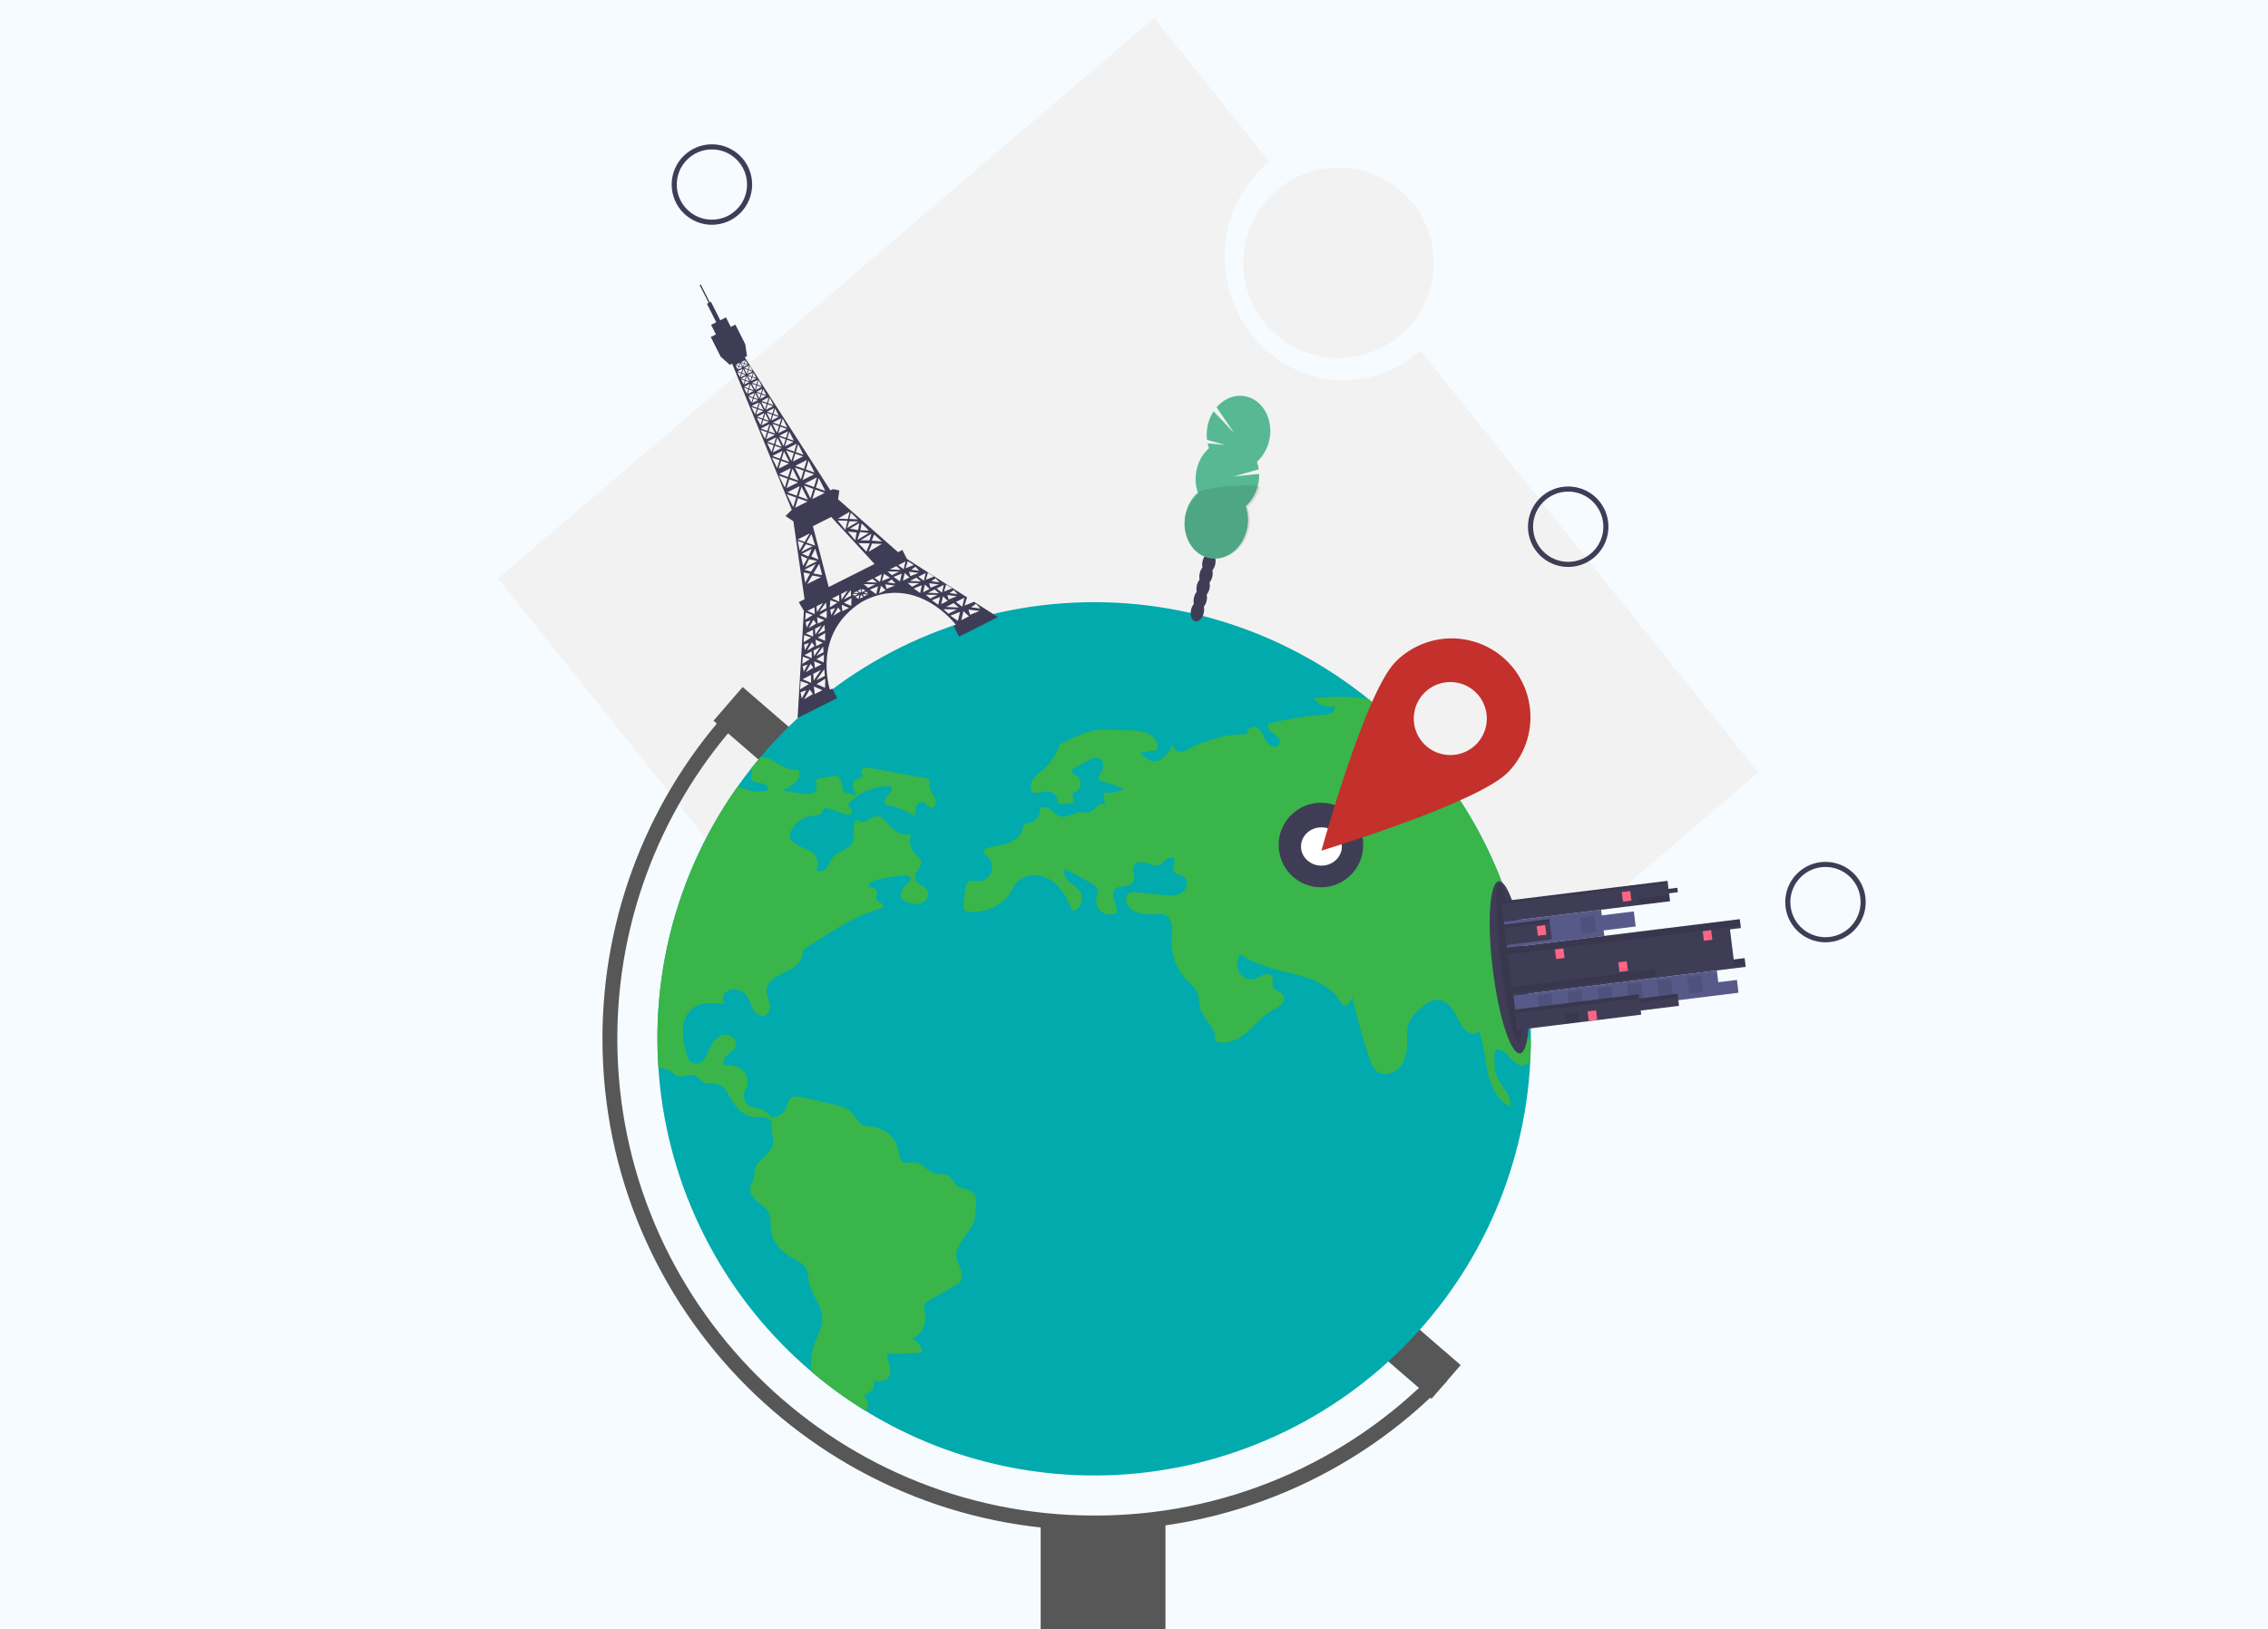 <svg width="888" height="638" viewBox="0 0 888 638" fill="none" xmlns="http://www.w3.org/2000/svg">
<rect width="888" height="638" fill="#F6FBFF"/>
<g clip-path="url(#clip0)">
<path d="M688.385 302.514L556.135 137.25C550.13 142.742 542.731 146.478 534.747 148.05C509.849 152.953 485.534 135.951 480.438 110.075C478.682 101.517 479.296 92.642 482.214 84.407C485.132 76.173 490.243 68.892 496.997 63.35L451.903 7L195 226.563L431.482 522.077L688.385 302.514Z" fill="#F2F2F2"/>
<path d="M524.059 140.198C544.65 140.198 561.343 123.506 561.343 102.915C561.343 82.323 544.65 65.631 524.059 65.631C503.468 65.631 486.775 82.323 486.775 102.915C486.775 123.506 503.468 140.198 524.059 140.198Z" fill="#F2F2F2"/>
<path d="M290.77 269.044L279.362 282.246L317.795 315.455L329.203 302.253L290.77 269.044Z" fill="#575757"/>
<path d="M537.831 505.145L526.423 518.347L560.491 547.783L571.898 534.581L537.831 505.145Z" fill="#575757"/>
<path d="M599.385 406.81V407.834C599.362 410.405 599.288 412.964 599.164 415.511C596.947 459.107 578.139 500.204 546.597 530.38C515.054 560.556 473.165 577.526 429.513 577.811C385.862 578.097 343.754 561.677 311.819 531.916C279.884 502.155 260.541 461.308 257.753 417.744C257.521 414.127 257.404 410.482 257.404 406.81C257.343 371.395 268.334 336.844 288.846 307.973C290.486 305.647 292.192 303.363 293.964 301.122C295.185 299.563 296.441 298.04 297.709 296.527C326.574 262.332 367.691 240.812 412.24 236.585C456.79 232.357 501.221 245.759 536.002 273.915C538.061 275.578 540.085 277.3 542.063 279.056C543.645 280.464 545.199 281.902 546.727 283.372C576.814 312.151 595.333 350.942 598.792 392.433C599.187 397.179 599.385 401.971 599.385 406.81Z" fill="#01AAAD"/>
<path d="M428.395 599.32C322.245 599.32 235.885 512.96 235.885 406.81C235.822 358.244 254.178 311.46 287.251 275.895L291.514 279.852C259.441 314.342 241.64 359.712 241.701 406.81C241.701 509.754 325.452 593.504 428.395 593.504C453.407 593.589 478.178 588.606 501.213 578.857C524.247 569.107 545.069 554.794 562.421 536.779L566.596 540.827C548.704 559.404 527.234 574.163 503.481 584.216C479.729 594.269 454.187 599.407 428.395 599.32Z" fill="#575757"/>
<path d="M456.312 595.249H407.457V644.103H456.312V595.249Z" fill="#575757"/>
<path d="M293.964 301.122C294.048 301.157 294.126 301.204 294.196 301.262C295.115 302.018 293.964 303.472 294.103 304.67C294.266 306.205 296.313 306.542 297.86 306.694C299.408 306.857 301.362 308.101 300.629 309.474C296.744 310.811 292.812 309.497 288.846 307.973C268.334 336.844 257.343 371.395 257.404 406.81C257.404 410.486 257.521 414.131 257.753 417.744C258.079 417.982 258.435 418.174 258.812 418.314C259.975 418.756 261.324 418.675 262.395 419.303C263.244 419.803 263.814 420.687 264.663 421.153C267.094 422.479 270.467 419.931 272.735 421.513C273.322 422.047 273.877 422.614 274.399 423.212C276.493 425.026 279.936 423.805 282.355 425.166C283.914 426.038 284.716 427.783 285.554 429.365C287.636 433.32 291.009 437.205 295.464 437.519C296.869 437.454 298.277 437.501 299.675 437.658C301.048 437.972 302.397 439.171 302.176 440.555C301.792 442.939 302.967 445.545 302.653 447.929C302.083 452.291 295.906 454.199 295.383 458.561C295.381 459.521 295.327 460.48 295.22 461.434C294.941 462.574 294.08 463.505 293.778 464.645C293.196 466.797 294.743 468.949 296.43 470.391C298.128 471.845 300.152 473.101 301.083 475.125C302.06 477.277 301.583 479.778 301.897 482.116C302.595 487.222 307.003 491.003 311.54 493.445C312.993 494.053 314.284 494.993 315.309 496.191C316.472 497.877 316.355 500.099 316.751 502.111C317.705 507.032 321.846 511.091 321.962 516.105C322.043 519.676 320.066 522.909 318.88 526.271C317.659 529.795 317.296 533.559 317.821 537.252C324.453 542.877 331.503 547.99 338.91 552.548C339.313 551.952 339.608 551.291 339.782 550.594C339.923 549.822 339.826 549.027 339.504 548.312C339.182 547.597 338.65 546.998 337.979 546.592C339.229 546.12 340.367 545.391 341.318 544.452C341.785 543.971 342.093 543.359 342.202 542.697C342.31 542.036 342.212 541.357 341.923 540.753C343.97 541.009 346.401 541.137 347.75 539.566C348.832 538.31 348.762 536.426 348.332 534.832C347.741 533.283 347.35 531.665 347.169 530.016C351.912 530.247 356.666 530.088 361.383 529.54C360.7 527.239 359.148 525.294 357.056 524.119C359.196 523.758 361.139 521.199 361.813 519.141C362.397 517.04 362.429 514.825 361.906 512.708C361.745 512.164 361.721 511.589 361.837 511.033C362.181 510.295 362.786 509.711 363.535 509.393C367.071 507.357 370.607 505.326 374.143 503.298C374.774 502.98 375.348 502.559 375.841 502.053C376.946 500.739 376.784 498.773 376.214 497.156C375.644 495.539 374.736 494.015 374.515 492.317C373.864 487.234 379.308 483.582 381.146 478.789C381.771 476.876 382.108 474.881 382.146 472.869C382.297 470.705 382.309 468.204 380.657 466.82C379.063 465.482 376.586 465.785 374.923 464.54C373.399 463.4 372.875 461.202 371.212 460.283C369.7 459.445 367.815 459.98 366.129 459.585C363.174 458.898 361.313 455.49 358.289 455.176C356.59 454.99 354.66 455.828 353.264 454.839C352.031 453.955 351.984 452.198 351.752 450.71C351.339 448.39 350.225 446.253 348.562 444.586C346.898 442.918 344.764 441.799 342.446 441.381C340.69 441.101 338.782 441.206 337.281 440.241C335.769 439.264 335.083 437.437 333.885 436.076C331.977 433.901 328.953 433.122 326.126 432.459C322.288 431.563 318.453 430.664 314.622 429.76C312.587 429.272 309.958 429.016 308.853 430.807C308.526 431.488 308.299 432.213 308.178 432.959C307.763 434.302 306.934 435.479 305.81 436.322C304.687 437.166 303.325 437.634 301.92 437.658C300.958 436.016 299.4 434.808 297.57 434.285C296.374 434.084 295.193 433.805 294.034 433.448C293.428 433.151 292.89 432.734 292.451 432.222C292.013 431.711 291.683 431.115 291.483 430.471C291.283 429.828 291.216 429.15 291.286 428.48C291.357 427.81 291.563 427.161 291.893 426.573C292.553 425.393 292.807 424.028 292.615 422.69C292.424 421.351 291.799 420.112 290.835 419.164C288.881 417.407 286.054 416.977 283.425 417.151C282.739 415.651 283.891 413.964 285.124 412.871C286.368 411.789 287.869 410.719 288.136 409.09C288.567 406.531 285.298 404.589 282.82 405.345C280.343 406.112 278.761 408.52 277.714 410.893C277.206 412.293 276.514 413.62 275.655 414.836C275.215 415.439 274.617 415.907 273.927 416.19C273.238 416.474 272.483 416.561 271.747 416.442C269.699 415.918 268.92 413.487 268.466 411.44C267.74 408.704 267.372 405.884 267.373 403.053C267.391 400.194 268.526 397.455 270.537 395.423C273.922 392.305 279.133 392.608 283.704 393.108C283.215 392.455 282.98 391.646 283.044 390.832C283.109 390.018 283.467 389.256 284.053 388.688C284.665 388.145 285.4 387.759 286.195 387.564C286.99 387.37 287.82 387.372 288.613 387.571C289.991 387.856 291.233 388.598 292.138 389.676C293.44 391.258 293.813 393.41 294.79 395.202C295.778 397.005 297.989 398.54 299.792 397.575C301.362 396.737 301.606 394.573 301.222 392.84C300.827 391.119 300.001 389.432 300.14 387.664C300.408 384.302 303.909 382.267 306.992 380.883C310.074 379.498 313.599 377.626 314.087 374.276C314.11 373.624 314.235 372.98 314.459 372.368C314.801 371.821 315.278 371.373 315.844 371.065C324.835 365.121 333.99 359.096 344.272 355.851C344.807 355.676 344.866 355.862 345.412 355.734C346.18 355.292 345.668 354.071 344.935 353.582C344.203 353.094 343.225 352.71 343.039 351.849C342.911 351.221 343.284 350.593 343.377 349.953C343.401 349.567 343.33 349.18 343.17 348.828C343.011 348.475 342.767 348.167 342.46 347.93C342.154 347.694 341.794 347.536 341.412 347.471C341.03 347.406 340.639 347.435 340.271 347.557C339.445 346.464 341.074 345.196 342.4 344.823C346.37 343.736 350.445 343.073 354.555 342.846C355.029 342.768 355.516 342.849 355.939 343.079C356.241 343.37 356.421 343.767 356.44 344.186C356.46 344.606 356.318 345.017 356.044 345.335C355.484 345.957 354.865 346.522 354.194 347.022C353.527 347.67 353.05 348.489 352.817 349.39C352.583 350.29 352.601 351.237 352.868 352.128C355.02 353.222 357.347 354.35 359.731 353.966C362.104 353.582 364.21 350.907 363.093 348.778C362.058 346.789 358.929 346.336 358.394 344.16C357.765 341.613 361.371 339.345 360.557 336.856C360.208 335.762 359.115 335.111 358.277 334.331C357.292 333.361 356.621 332.116 356.354 330.759C356.086 329.402 356.233 327.996 356.777 326.724C355.415 326.962 354.016 326.871 352.697 326.458C351.377 326.045 350.176 325.323 349.193 324.351C347.378 322.525 345.936 319.629 343.353 319.722C340.992 319.791 338.956 322.548 336.746 321.711C336.2 321.501 335.63 321.083 335.106 321.327C334.934 321.438 334.788 321.587 334.682 321.762C334.575 321.937 334.509 322.134 334.49 322.339C333.931 325.026 334.897 328.085 333.431 330.411C331.838 332.936 328.15 333.284 326.219 335.564C325.173 336.797 324.765 338.461 323.8 339.764C322.834 341.066 320.799 341.904 319.636 340.764C320.205 339.596 320.361 338.269 320.078 337.001C319.795 335.733 319.089 334.599 318.077 333.785C317.006 333.081 315.848 332.519 314.634 332.11C313.277 331.537 311.986 330.819 310.784 329.969C310.184 329.604 309.697 329.081 309.376 328.457C309.122 327.673 309.155 326.823 309.469 326.061C310.058 324.381 311.094 322.893 312.465 321.758C313.836 320.623 315.491 319.882 317.251 319.617C318.787 319.408 320.578 319.477 321.601 318.303C322.137 317.686 322.416 316.744 323.207 316.5C323.705 316.395 324.224 316.457 324.684 316.674C326.603 317.349 328.511 318.023 330.43 318.698C331.07 318.992 331.777 319.108 332.477 319.035C332.824 318.991 333.141 318.815 333.364 318.545C333.587 318.275 333.698 317.931 333.675 317.581C333.489 316.627 332.024 316.174 332.163 315.208C332.231 314.893 332.398 314.608 332.64 314.394C334.715 312.187 337.252 310.467 340.069 309.355C342.886 308.243 345.914 307.767 348.937 307.962C349.658 309.16 348.518 310.567 347.552 311.579C346.599 312.603 345.831 314.417 346.994 315.197C347.463 315.443 347.988 315.563 348.518 315.546C349.932 315.736 351.307 316.152 352.589 316.779C354.578 317.64 356.532 318.593 358.44 319.617C358.159 318.37 358.207 317.071 358.58 315.848C358.79 315.248 359.216 314.747 359.775 314.444C360.334 314.141 360.986 314.057 361.604 314.208C362.744 314.65 363.325 316.162 364.547 316.302C366.164 316.488 366.803 314.092 366.129 312.603C365.454 311.114 364.105 309.881 364 308.241C363.919 307.147 364.338 305.786 363.465 305.123C363.155 304.918 362.8 304.79 362.43 304.751C355.125 303.414 347.816 302.072 340.503 300.727C339.201 300.482 337.328 300.668 337.27 301.983C337.235 302.727 337.898 303.46 337.607 304.135C337.293 304.856 336.269 304.798 335.525 305.054C334.966 305.307 334.504 305.736 334.21 306.276C333.917 306.815 333.806 307.436 333.897 308.043C334.095 309.253 334.565 310.402 335.269 311.405C333.838 310.811 331.686 310.707 330.256 310.102C330.048 308.445 329.625 306.823 328.999 305.275C328.964 305.028 328.874 304.793 328.738 304.585C328.601 304.377 328.421 304.201 328.209 304.07C327.997 303.939 327.759 303.856 327.512 303.827C327.265 303.798 327.014 303.824 326.778 303.902C324.893 304.193 323.009 304.472 321.125 304.763C320.651 304.785 320.198 304.961 319.833 305.263C319.101 306.042 319.822 307.287 319.799 308.357C319.73 308.956 319.478 309.518 319.075 309.966C318.673 310.414 318.141 310.726 317.554 310.858C316.37 311.098 315.148 311.083 313.971 310.811C311.33 310.404 308.702 309.997 306.061 309.59C308.392 308.847 310.465 307.46 312.04 305.589C313.087 304.356 313.645 302.053 312.133 301.471C311.686 301.348 311.22 301.313 310.76 301.366C307.178 301.39 304.351 298.4 301.001 297.132C299.948 296.739 298.834 296.535 297.709 296.527L293.964 301.122Z" fill="#3AB54A"/>
<path d="M599.164 415.511C598.754 416.062 598.215 416.503 597.594 416.797C596.974 417.091 596.291 417.229 595.605 417.198C591.964 416.884 590.429 411.638 586.823 411.044C586.504 410.963 586.166 410.996 585.869 411.137C585.334 411.428 585.241 412.149 585.206 412.754C585.055 415.755 584.927 418.873 586.102 421.641C587.811 425.689 592.243 429.086 591.313 433.378C586.311 431.063 583.705 425.445 582.53 420.059C581.344 414.674 581.158 409.02 579.041 403.926C577.424 405.984 574.051 404.286 572.585 402.123C571.189 400.075 570.329 397.702 568.979 395.62C567.63 393.55 565.559 391.689 563.093 391.572C560.499 391.456 558.243 393.236 556.265 394.922C554.545 396.193 553.101 397.8 552.02 399.645C550.636 402.437 550.996 405.717 550.926 408.823C550.857 412.173 550.147 415.72 547.855 418.186C545.564 420.641 541.342 421.501 538.817 419.28C537.597 418.007 536.727 416.44 536.293 414.732C533.549 406.734 531.265 398.586 529.454 390.328C529.035 392.212 527.372 394.643 525.79 393.538C525.436 393.237 525.15 392.865 524.952 392.445C521.998 387.455 516.542 384.454 511.017 382.651C505.503 380.859 499.699 380.022 494.244 378.044C491.184 376.933 488.261 375.478 485.531 373.706C484.838 374.727 484.433 375.917 484.359 377.149C484.285 378.382 484.546 379.611 485.112 380.708C485.726 381.781 486.676 382.622 487.816 383.099C488.956 383.577 490.222 383.664 491.417 383.349C492.627 382.953 493.65 382.116 494.848 381.697C496.047 381.29 497.663 381.487 498.187 382.651C498.699 383.756 497.931 385.093 498.315 386.257C498.885 388.013 501.548 388.152 502.479 389.758C502.753 390.393 502.815 391.1 502.658 391.774C502.501 392.448 502.133 393.054 501.607 393.503C500.536 394.376 499.355 395.104 498.094 395.667C494.185 397.842 491.405 401.553 487.986 404.437C484.566 407.334 479.738 409.439 475.667 407.59C476.633 402.669 470.782 399.063 469.7 394.166C469.339 392.549 469.526 390.84 469.025 389.269C468.293 386.989 466.269 385.431 464.617 383.709C462.61 381.596 461.046 379.102 460.018 376.375C458.989 373.649 458.516 370.744 458.626 367.831C458.719 365.807 459.092 363.749 458.626 361.771C458.173 359.805 456.533 357.898 454.509 357.979C449.891 358.189 444.063 358.537 441.644 354.594C440.771 353.187 440.399 351.128 441.655 350.046C442.146 349.735 442.694 349.524 443.267 349.426C443.84 349.329 444.427 349.345 444.994 349.476C448.472 349.813 451.938 350.162 455.416 350.5C457.847 350.732 460.476 350.93 462.57 349.662C464.663 348.394 465.571 345.009 463.628 343.509C462.221 342.416 459.685 342.474 459.266 340.741C458.929 339.287 460.534 337.646 459.662 336.425C459.045 335.564 457.649 335.797 456.8 336.448C456.059 337.218 455.254 337.922 454.392 338.554C452.729 339.414 450.752 338.589 448.96 338.03C447.169 337.472 444.773 337.425 443.912 339.089C442.935 340.938 444.761 343.381 443.807 345.242C442.528 347.696 438.224 346.301 436.433 348.418C434.385 350.837 437.828 354.466 437.142 357.56C436.258 357.999 435.276 358.2 434.292 358.145C433.307 358.09 432.353 357.78 431.524 357.246C430.71 356.693 430.061 355.929 429.648 355.035C429.234 354.142 429.07 353.154 429.174 352.175C429.337 350.779 430.07 349.348 429.581 348.034C429.054 347.019 428.185 346.223 427.127 345.789C423.754 343.916 420.38 342.051 417.007 340.194C416.065 341.939 417.251 344.09 418.74 345.405C420.218 346.708 422.079 347.696 423.056 349.418C423.674 350.611 423.814 351.995 423.447 353.288C423.079 354.581 422.232 355.685 421.078 356.374C420.932 356.474 420.766 356.542 420.591 356.572C420.417 356.602 420.238 356.594 420.066 356.548C419.905 356.454 419.764 356.328 419.652 356.178C419.541 356.028 419.46 355.857 419.415 355.676C417.635 351.105 414.948 346.603 410.668 344.218C406.375 341.822 400.222 342.322 397.407 346.335C396.744 347.289 396.29 348.383 395.709 349.395C392.626 354.757 385.996 357.293 379.808 357.13C379.203 357.169 378.599 357.027 378.075 356.723C377.074 356.036 377.121 354.571 377.272 353.361C377.493 351.651 377.703 349.953 377.924 348.243C377.929 347.199 378.332 346.196 379.052 345.44C380.203 344.532 381.855 345.102 383.321 345.079C384.427 345.03 385.491 344.64 386.367 343.964C387.244 343.287 387.89 342.356 388.218 341.299C388.513 340.231 388.51 339.104 388.211 338.038C387.912 336.972 387.327 336.008 386.52 335.25C385.857 334.622 384.961 333.831 385.31 332.982C385.452 332.748 385.643 332.548 385.87 332.395C386.097 332.242 386.354 332.141 386.624 332.098C389.241 331.342 392.022 331.144 394.592 330.237C397.174 329.341 399.675 327.503 400.292 324.839C400.478 324.025 400.559 323.036 401.292 322.629C401.662 322.481 402.057 322.402 402.455 322.397C403.854 322.196 405.127 321.48 406.025 320.389C406.922 319.298 407.379 317.91 407.306 316.499C408.539 315.639 410.272 316.278 411.47 317.197C412.657 318.116 413.715 319.326 415.169 319.721C417.88 320.466 420.497 318.058 423.312 318.046C424.498 318.046 425.719 318.465 426.824 318.058C427.953 317.651 428.628 316.534 429.488 315.708C430.361 314.871 431.873 314.371 432.675 315.266C432.443 313.58 432.222 311.905 431.989 310.23C433.359 310.575 434.788 310.623 436.178 310.37C437.569 310.117 438.889 309.569 440.05 308.764C437.119 307.775 434.199 306.787 431.268 305.798C430.96 305.722 430.676 305.57 430.442 305.356C429.802 304.67 430.442 303.599 430.954 302.82C432.198 300.947 432.408 297.865 430.361 296.934C428.965 296.295 427.371 297.062 426.034 297.807C423.893 298.993 421.753 300.191 419.613 301.378C419.415 302.599 420.904 303.297 421.823 304.111C422.383 304.608 422.779 305.263 422.96 305.989C423.141 306.715 423.097 307.479 422.835 308.181C422.574 308.882 422.105 309.487 421.493 309.918C420.88 310.348 420.152 310.582 419.403 310.59C419.825 311.141 420.118 311.778 420.261 312.457C420.404 313.135 420.393 313.837 420.229 314.51C418.798 314.615 417.356 314.72 415.914 314.824C415.674 314.872 415.427 314.872 415.188 314.824C414.948 314.776 414.721 314.681 414.518 314.545C414.053 314.138 414.122 313.417 414.006 312.812C413.814 312.089 413.411 311.44 412.847 310.949C412.283 310.457 411.585 310.146 410.842 310.055C409.36 309.889 407.86 310.027 406.434 310.462C405.813 310.681 405.135 310.664 404.526 310.416C404.181 310.187 403.919 309.852 403.782 309.462C403.528 308.664 403.485 307.815 403.656 306.996C403.828 306.177 404.207 305.415 404.759 304.786C405.876 303.545 407.106 302.412 408.434 301.401C411.444 298.766 413.656 295.341 414.82 291.514C417.193 290.513 419.648 289.164 422.032 288.164C423.949 287.275 425.958 286.601 428.023 286.151C429.966 285.855 431.934 285.761 433.897 285.872C436.572 285.919 439.259 285.965 441.935 286.024C444.323 285.923 446.709 286.266 448.972 287.035C451.17 287.943 453.113 289.909 453.264 292.281C453.31 292.552 453.286 292.83 453.194 293.088C453.103 293.347 452.946 293.577 452.741 293.759C452.432 293.93 452.081 294.01 451.729 293.991C449.507 294.061 448.565 294.62 446.343 294.701C447.75 296.201 449.332 297.783 451.38 298.051C454.986 298.516 457.58 294.782 459.243 291.537C459.302 292.363 459.682 293.133 460.302 293.683C460.921 294.233 461.731 294.519 462.558 294.48C463.449 294.327 464.3 293.994 465.059 293.503C472.214 289.593 480.228 287.522 488.381 287.477C488.301 286.86 488.453 286.235 488.808 285.724C489.162 285.212 489.694 284.851 490.3 284.709C491.964 284.383 493.453 285.814 494.255 287.303C495.046 288.792 495.546 290.513 496.826 291.63C498.094 292.747 500.548 292.689 501.048 291.083C501.537 289.536 499.92 288.21 498.582 287.291C497.233 286.384 495.826 284.697 496.733 283.348C503.572 281.824 510.47 280.312 517.484 280.01C518.676 280.046 519.864 279.84 520.974 279.405C521.524 279.172 521.981 278.764 522.276 278.245C522.57 277.725 522.685 277.123 522.602 276.532C521.072 276.889 519.47 276.783 517.999 276.228C516.529 275.673 515.256 274.694 514.344 273.414C521.544 272.821 529.081 272.298 536.002 273.915L542.063 279.056C540.911 280.254 539.376 281.382 540.213 282.58C540.49 282.856 540.825 283.064 541.193 283.191C541.562 283.318 541.955 283.36 542.342 283.313C543.808 283.337 545.273 283.371 546.727 283.371C576.814 312.15 595.333 350.942 598.792 392.433C596.349 392.34 594.104 395.434 594.418 398.133C594.791 401.262 597.047 403.774 598.664 406.473C598.932 406.912 599.173 407.366 599.385 407.834L599.164 415.511Z" fill="#3AB54A"/>
<path d="M278.737 87.025C286.887 87.025 293.493 80.419 293.493 72.27C293.493 64.12 286.887 57.514 278.737 57.514C270.588 57.514 263.982 64.12 263.982 72.27C263.982 80.419 270.588 87.025 278.737 87.025Z" stroke="#3F3D56" stroke-width="2" stroke-miterlimit="10"/>
<path d="M714.737 368.025C722.887 368.025 729.493 361.419 729.493 353.27C729.493 345.12 722.887 338.514 714.737 338.514C706.588 338.514 699.982 345.12 699.982 353.27C699.982 361.419 706.588 368.025 714.737 368.025Z" stroke="#3F3D56" stroke-width="2" stroke-miterlimit="10"/>
<path d="M614.004 221.025C622.153 221.025 628.76 214.419 628.76 206.27C628.76 198.12 622.153 191.514 614.004 191.514C605.855 191.514 599.249 198.12 599.249 206.27C599.249 214.419 605.855 221.025 614.004 221.025Z" stroke="#3F3D56" stroke-width="2" stroke-miterlimit="10"/>
<path d="M517.193 347.48C526.338 347.48 533.752 340.067 533.752 330.921C533.752 321.776 526.338 314.362 517.193 314.362C508.048 314.362 500.634 321.776 500.634 330.921C500.634 340.067 508.048 347.48 517.193 347.48Z" fill="#3F3D56"/>
<path d="M517.385 339C521.803 339 525.385 335.642 525.385 331.5C525.385 327.358 521.803 324 517.385 324C512.967 324 509.385 327.358 509.385 331.5C509.385 335.642 512.967 339 517.385 339Z" fill="white"/>
<path d="M589.917 258.77C584.059 253.055 576.17 249.901 567.986 250.002C559.802 250.104 551.993 253.452 546.278 259.311C534.377 271.51 517.385 333.121 517.385 333.121C517.385 333.121 578.556 314.609 590.458 302.409C596.173 296.551 599.327 288.662 599.226 280.478C599.124 272.294 595.776 264.485 589.917 258.77V258.77ZM557.856 291.635C555.831 289.66 554.438 287.129 553.852 284.362C553.266 281.595 553.513 278.716 554.563 276.09C555.613 273.464 557.418 271.208 559.75 269.607C562.083 268.007 564.837 267.134 567.665 267.099C570.493 267.064 573.269 267.868 575.64 269.41C578.011 270.952 579.871 273.163 580.986 275.763C582.101 278.362 582.419 281.234 581.902 284.015C581.385 286.795 580.054 289.36 578.079 291.385C575.431 294.1 571.812 295.652 568.019 295.699C564.227 295.746 560.571 294.284 557.856 291.635V291.635Z" fill="#C4302B"/>
<path d="M584.473 379.623C586.77 398.235 591.546 412.962 595.14 412.518C598.734 412.075 599.785 396.628 597.487 378.017C595.19 359.405 590.414 344.678 586.82 345.121C583.226 345.565 582.175 361.012 584.473 379.623Z" fill="#3F3D56"/>
<path opacity="0.1" d="M587.722 377.551C589.859 394.861 592.959 408.724 594.646 408.516C596.333 408.308 595.968 394.106 593.831 376.797C591.694 359.487 588.594 345.623 586.907 345.831C585.22 346.04 585.585 360.241 587.722 377.551Z" fill="black"/>
<path d="M680.07 383.753L672.77 384.654L672.199 380.034L592.579 389.864L593.77 399.506L670.359 390.05L673.39 389.676L680.69 388.775L680.07 383.753Z" fill="#575A89"/>
<path d="M627.89 364.362L640.425 362.815L639.697 356.922L627.162 358.47L626.89 356.26L588.87 360.954L590.135 371.199L628.154 366.505L627.89 364.362Z" fill="#575A89"/>
<path d="M607.627 367.884L606.643 359.915L588.873 362.109L589.857 370.077L607.627 367.884Z" fill="#3F3D56"/>
<path opacity="0.1" d="M606.8 361.188L606.643 359.915L588.873 362.109L589.03 363.381L606.8 361.188Z" fill="black"/>
<path d="M683.073 375.224L678.803 375.752L677.348 363.966L681.618 363.439L681.188 359.957L589.997 371.216L592.304 389.898L683.495 378.639L683.073 375.224Z" fill="#3F3D56"/>
<path opacity="0.1" d="M683.395 377.836L683.073 375.224L678.803 375.751L679.125 378.363L683.395 377.836Z" fill="black"/>
<path opacity="0.1" d="M681.511 362.569L681.188 359.957L589.997 371.216L590.32 373.827L681.511 362.569Z" fill="black"/>
<path d="M653.508 349.847L656.952 349.421L656.737 347.68L653.293 348.106L652.905 344.958L587.749 353.003L588.733 360.971L653.889 352.927L653.508 349.847Z" fill="#3F3D56"/>
<path opacity="0.1" d="M656.853 348.618L656.737 347.68L653.293 348.106L653.409 349.043L656.853 348.618Z" fill="black"/>
<path opacity="0.1" d="M653.02 345.896L652.905 344.958L587.749 353.003L587.865 353.94L653.02 345.896Z" fill="black"/>
<path opacity="0.1" d="M648.269 382.172L647.947 379.561L591.882 386.483L592.205 389.094L648.269 382.172Z" fill="black"/>
<path opacity="0.1" d="M653.889 352.927L653.591 350.516L641.607 351.996L641.904 354.406L653.889 352.927Z" fill="black"/>
<path d="M670.436 368.015L669.973 364.265L666.667 364.673L667.13 368.423L670.436 368.015Z" fill="#FF6584"/>
<path d="M637.395 380.184L636.932 376.434L633.626 376.842L634.089 380.592L637.395 380.184Z" fill="#FF6584"/>
<path d="M612.58 375.158L612.117 371.408L608.811 371.816L609.274 375.566L612.58 375.158Z" fill="#FF6584"/>
<path d="M638.755 352.688L638.292 348.938L634.986 349.346L635.449 353.096L638.755 352.688Z" fill="#FF6584"/>
<path d="M605.442 366.046L604.979 362.296L601.673 362.704L602.136 366.454L605.442 366.046Z" fill="#FF6584"/>
<path opacity="0.1" d="M625.03 364.987L624.236 358.559L618.726 359.239L619.52 365.667L625.03 364.987Z" fill="black"/>
<path opacity="0.1" d="M666.797 388.383L666.003 381.954L660.493 382.635L661.287 389.063L666.797 388.383Z" fill="black"/>
<path opacity="0.1" d="M655.088 389.828L654.294 383.4L648.784 384.08L649.578 390.508L655.088 389.828Z" fill="black"/>
<path opacity="0.1" d="M643.379 391.274L642.586 384.846L637.076 385.526L637.869 391.954L643.379 391.274Z" fill="black"/>
<path opacity="0.1" d="M631.67 392.719L630.877 386.291L625.367 386.971L626.16 393.4L631.67 392.719Z" fill="black"/>
<path opacity="0.1" d="M619.962 394.165L619.168 387.737L613.658 388.417L614.452 394.845L619.962 394.165Z" fill="black"/>
<path opacity="0.1" d="M608.253 395.61L607.459 389.182L601.949 389.863L602.743 396.291L608.253 395.61Z" fill="black"/>
<path d="M642.393 395.746L657.408 393.893L656.829 389.205L641.814 391.059L641.608 389.385L592.982 395.388L593.966 403.357L642.592 397.353L642.393 395.746Z" fill="#3F3D56"/>
<path opacity="0.1" d="M657.011 390.678L656.829 389.205L641.814 391.059L641.996 392.532L657.011 390.678Z" fill="black"/>
<path opacity="0.1" d="M641.79 390.858L641.608 389.385L592.982 395.388L593.164 396.862L641.79 390.858Z" fill="black"/>
<path opacity="0.1" d="M618.21 400.364L617.722 396.413L612.901 397.008L613.388 400.959L618.21 400.364Z" fill="black"/>
<path d="M625.364 399.412L624.901 395.662L621.595 396.071L622.058 399.82L625.364 399.412Z" fill="#FF6584"/>
<path d="M474.706 223.343C475.221 222.717 475.592 221.947 475.782 221.112C476.288 218.967 475.597 216.918 474.231 216.534C472.865 216.15 471.354 217.579 470.848 219.725C470.644 220.556 470.628 221.425 470.802 222.244C470.293 222.875 469.922 223.643 469.726 224.475C469.53 225.306 469.514 226.174 469.68 226.994C469.171 227.625 468.801 228.393 468.605 229.224C468.408 230.056 468.392 230.923 468.558 231.744C468.05 232.375 467.679 233.142 467.483 233.974C467.287 234.806 467.271 235.673 467.437 236.494C466.922 237.119 466.551 237.889 466.362 238.724C465.855 240.869 466.546 242.92 467.91 243.303C469.275 243.687 470.789 242.257 471.295 240.111C471.499 239.281 471.515 238.411 471.342 237.592C471.849 236.961 472.219 236.194 472.415 235.364C472.611 234.534 472.627 233.667 472.462 232.848C472.971 232.217 473.341 231.449 473.537 230.618C473.733 229.786 473.749 228.919 473.583 228.098C474.092 227.467 474.462 226.699 474.659 225.868C474.855 225.036 474.871 224.169 474.705 223.348L474.706 223.343Z" fill="#3F3D56"/>
<path d="M473.354 175.51C473.141 174.902 472.966 174.276 472.827 173.636L479.697 174.228L472.595 172.278C472.351 170.343 472.452 168.351 472.892 166.423C473.332 164.496 474.101 162.673 475.153 161.067L483.205 169.575L476.339 159.491C477.578 158.05 479.046 156.907 480.652 156.132C482.259 155.358 483.969 154.969 485.676 154.99C487.383 155.011 489.051 155.441 490.575 156.254C492.099 157.067 493.446 158.245 494.534 159.715C495.621 161.184 496.425 162.914 496.894 164.796C497.364 166.678 497.49 168.672 497.265 170.654C497.039 172.635 496.467 174.562 495.583 176.313C494.7 178.065 493.524 179.604 492.129 180.834C492.462 181.779 492.704 182.769 492.85 183.786L483.041 186.59L493.005 185.578C493.087 187.977 492.652 190.391 491.739 192.603C490.826 194.815 489.464 196.755 487.775 198.247C488.643 200.716 488.883 203.454 488.466 206.148C488.05 208.842 486.996 211.383 485.423 213.481C483.85 215.579 481.822 217.148 479.572 218.011C477.322 218.873 474.94 218.993 472.698 218.356C470.457 217.72 468.446 216.353 466.896 214.412C465.347 212.472 464.321 210.035 463.935 207.381C463.55 204.727 463.821 201.964 464.718 199.406C465.614 196.848 467.1 194.6 469.005 192.918C467.969 189.968 467.834 186.648 468.623 183.492C469.412 180.337 471.078 177.528 473.354 175.518L473.354 175.51Z" fill="#57B894"/>
<path opacity="0.1" d="M493.341 190.794C492.528 193.899 490.813 196.659 488.475 198.628C489.356 201.06 489.593 203.754 489.16 206.403C488.726 209.053 487.639 211.55 486.023 213.61C484.407 215.671 482.326 217.21 480.02 218.053C477.714 218.896 475.275 219.008 472.982 218.376C470.688 217.745 468.634 216.396 467.053 214.482C465.472 212.569 464.428 210.169 464.041 207.558C463.654 204.946 463.939 202.228 464.864 199.713C465.79 197.199 467.317 194.991 469.272 193.341C468.247 190.533 493.749 189.241 493.341 190.794Z" fill="black"/>
</g>
<path d="M375.485 249.335L390.725 241.657L381.364 235.674L377.641 237.161L378.633 233.928L355.082 218.875L353.316 215.369L351.603 216.231L328.141 195.518L328.639 192.044L326.14 191.544L325.144 192.046L291.595 139.926L292.468 139.486L291.811 134.835L287.925 127.121L286.132 128.024L284.248 124.284L282.006 125.413L278.356 118.167L277.908 118.392L274.375 111.38L273.927 111.605L277.459 118.618L276.787 118.957L280.437 126.203L278.42 127.22L280.304 130.96L278.287 131.976L282.173 139.69L285.744 142.874L286.651 142.417L310.021 199.664L310.002 199.674L307.56 202.077L310.542 204.091L310.772 204.269L310.66 204.325L315.008 234.666L312.748 235.805L314.739 239.198L312.281 281.175L327.746 273.384L325.861 269.644L324.965 270.096C324.965 270.096 317.516 248.057 337.642 235.574C358.922 224.267 374.262 244.676 374.262 244.676L373.365 245.127L375.485 249.335ZM382.154 236.45L383.851 238.331L380.219 237.816L382.154 236.45ZM379.181 238.729L383.567 239.255L379.824 240.75L379.181 238.729ZM376.395 242.868L377.231 239.321L379.384 241.363L376.395 242.868ZM365.947 230.84L367.657 232.323L363.385 232.13L365.947 230.84ZM364.349 230.138L363.797 228.406L367.557 228.857L364.349 230.138ZM373.397 236.173L375.392 237.903L370.408 237.678L373.397 236.173ZM368.517 236.579L369.233 233.539L371.078 235.289L368.517 236.579ZM371.456 234.764L370.905 233.032L374.664 233.482L371.456 234.764ZM376.745 237.612L374.293 235.721L377.581 234.065L376.745 237.612ZM374.908 232.69L371.795 232.248L373.453 231.078L374.908 232.69ZM372.793 230.406L369.585 231.687L370.436 228.914L372.793 230.406ZM368.817 232.074L366.715 230.453L369.533 229.034L368.817 232.074ZM367.8 228.064L364.687 227.623L366.346 226.452L367.8 228.064ZM365.686 225.78L362.478 227.061L363.328 224.288L365.686 225.78ZM361.709 227.448L359.608 225.827L362.425 224.408L361.709 227.448ZM356.451 225.617L355.9 223.885L359.659 224.336L356.451 225.617ZM360.55 227.697L356.278 227.505L358.839 226.214L360.55 227.697ZM359.903 223.543L356.79 223.102L358.448 221.931L359.903 223.543ZM357.788 221.259L354.58 222.54L355.431 219.767L357.788 221.259ZM354.528 219.887L353.811 222.927L351.71 221.306L354.528 219.887ZM352.652 223.176L348.38 222.984L350.942 221.693L352.652 223.176ZM324.479 229.896L318.276 206.057L325.448 202.444L342.412 220.862L324.479 229.896ZM343.357 228.152L339.085 227.96L341.646 226.669L343.357 228.152ZM337.23 230.653L336.872 232.173L335.821 231.362L337.23 230.653ZM336.292 232.297L334.156 232.201L335.437 231.556L336.292 232.297ZM318.47 224.57L320.772 220.773L321.877 225.198L318.47 224.57ZM321.44 226.004L316.061 228.714L318.033 225.376L321.44 226.004ZM292.116 147.261L291.666 148.728L290.219 148.217L292.116 147.261ZM290.002 147.785L290.452 146.319L291.898 146.83L290.002 147.785ZM293.311 149.635L291.415 150.59L291.865 149.124L293.311 149.635ZM291.955 148.83L292.405 147.364L293.401 149.342L291.955 148.83ZM293.929 150.474L295.106 152.811L293.397 152.207L293.929 150.474ZM290.542 146.025L290.992 144.559L291.988 146.537L290.542 146.025ZM289.488 143.332L289.842 142.177L290.627 143.735L289.488 143.332ZM290.557 143.966L289.062 144.719L289.417 143.563L290.557 143.966ZM289.26 143.252L288.12 142.849L289.614 142.096L289.26 143.252ZM289.189 143.483L288.834 144.638L288.049 143.08L289.189 143.483ZM290.703 144.456L290.253 145.923L288.806 145.412L290.703 144.456ZM290.163 146.216L289.713 147.683L288.716 145.705L290.163 146.216ZM291.576 149.021L291.126 150.488L290.129 148.51L291.576 149.021ZM293.587 150.353L293.055 152.086L291.345 151.482L293.587 150.353ZM295 153.158L292.758 154.287L293.29 152.554L295 153.158ZM295.695 153.98L296.872 156.318L295.163 155.714L295.695 153.98ZM295.353 153.859L294.821 155.593L293.112 154.988L295.353 153.859ZM296.766 156.664L294.525 157.794L295.057 156.06L296.766 156.664ZM297.509 157.71L298.959 160.587L296.855 159.844L297.509 157.71ZM298.828 161.014L296.069 162.404L296.724 160.27L298.828 161.014ZM299.629 161.918L301.078 164.795L298.974 164.051L299.629 161.918ZM299.208 161.769L298.553 163.903L296.45 163.159L299.208 161.769ZM300.947 165.222L298.189 166.611L298.843 164.478L300.947 165.222ZM301.765 166.309L303.532 169.815L300.967 168.909L301.765 166.309ZM303.372 170.335L300.01 172.029L300.808 169.429L303.372 170.335ZM304.356 171.452L306.122 174.958L303.558 174.052L304.356 171.452ZM303.843 171.27L303.045 173.87L300.481 172.964L303.843 171.27ZM305.963 175.478L302.601 177.172L303.399 174.572L305.963 175.478ZM306.963 176.778L309.047 180.913L306.022 179.844L306.963 176.778ZM308.858 181.527L304.893 183.524L305.834 180.458L308.858 181.527ZM310.308 183.547L312.664 188.222L309.245 187.013L310.308 183.547ZM312.451 188.915L307.968 191.173L309.032 187.707L312.451 188.915ZM313.834 190.631L316.37 195.666L312.688 194.364L313.834 190.631ZM313.097 190.371L311.952 194.104L308.27 192.802L313.097 190.371ZM316.141 196.412L311.314 198.844L312.459 195.111L316.141 196.412ZM318.147 213.889L313.664 216.147L315.529 213.156L318.147 213.889ZM315.742 212.462L317.714 209.124L319.161 213.671L315.742 212.462ZM319.184 214.832L320.513 219.144L317.66 217.944L319.184 214.832ZM317.828 214.929L316.528 217.928L314.017 216.848L317.828 214.929ZM319.959 219.717L315.252 222.088L316.775 218.976L319.959 219.717ZM328.561 232.968L328.613 235.621L325.743 234.387L328.561 232.968ZM329.33 232.581L331.891 231.29L329.503 234.838L329.33 232.581ZM340.513 212.794L339.203 216.012L336.084 212.692L340.513 212.794ZM334.857 211.596L331.954 208.147L335.387 208.538L334.857 211.596ZM336.731 208.346L340.164 208.737L335.636 211.436L336.731 208.346ZM335.984 207.572L332.766 207.053L336.432 204.868L335.984 207.572ZM331.721 206.762L332.517 204.155L336.033 204.192L331.721 206.762ZM330.992 207.502L327.956 203.828L331.821 203.961L330.992 207.502ZM318.072 195.44L319.218 191.706L322.899 193.008L318.072 195.44ZM317.336 195.179L314.799 190.144L318.481 191.446L317.336 195.179ZM315.028 189.398L319.856 186.966L318.71 190.699L315.028 189.398ZM314.244 188.012L315.308 184.545L318.726 185.754L314.244 188.012ZM313.56 187.77L311.205 183.095L314.624 184.304L313.56 187.77ZM309.84 180.514L307.756 176.378L310.781 177.447L309.84 180.514ZM311.386 177.661L314.41 178.73L310.445 180.728L311.386 177.661ZM294.231 147.684L293.781 149.151L292.784 147.173L294.231 147.684ZM292.874 146.879L294.771 145.924L294.321 147.391L292.874 146.879ZM296.143 153.754L297.853 154.359L297.321 156.092L296.143 153.754ZM296.249 153.408L298.491 152.279L297.959 154.012L296.249 153.408ZM300.181 161.64L302.284 162.384L301.63 164.517L300.181 161.64ZM300.311 161.214L303.07 159.824L302.415 161.957L300.311 161.214ZM305.028 171.113L307.592 172.019L306.795 174.619L305.028 171.113ZM305.188 170.593L308.55 168.899L307.752 171.499L305.188 170.593ZM308.105 172.201L310.669 173.107L307.307 174.801L308.105 172.201ZM308.265 171.681L309.063 169.081L310.829 172.587L308.265 171.681ZM304.717 169.658L305.515 167.058L308.079 167.964L304.717 169.658ZM304.204 169.477L302.438 165.97L305.002 166.877L304.204 169.477ZM302.705 162.533L304.809 163.276L302.051 164.666L302.705 162.533ZM302.836 162.106L303.491 159.973L304.94 162.85L302.836 162.106ZM299.931 160.458L300.586 158.325L302.69 159.069L299.931 160.458ZM299.51 160.31L298.061 157.433L300.165 158.176L299.51 160.31ZM298.194 154.48L299.904 155.084L297.663 156.213L298.194 154.48ZM298.301 154.133L298.833 152.4L300.01 154.737L298.301 154.133ZM295.896 152.706L296.428 150.973L298.138 151.577L295.896 152.706ZM295.554 152.586L294.377 150.248L296.086 150.852L295.554 152.586ZM294.52 147.786L295.966 148.297L294.07 149.253L294.52 147.786ZM294.61 147.493L295.06 146.026L296.056 148.004L294.61 147.493ZM292.657 146.448L293.107 144.981L294.553 145.492L292.657 146.448ZM292.368 146.345L291.371 144.367L292.818 144.879L292.368 146.345ZM291.58 142.278L291.934 141.123L292.719 142.681L291.58 142.278ZM292.648 142.912L291.154 143.665L291.509 142.51L292.648 142.912ZM291.352 142.198L290.212 141.795L291.706 141.042L291.352 142.198ZM291.281 142.429L290.926 143.585L290.141 142.026L291.281 142.429ZM345.232 224.863L344.516 227.903L342.415 226.282L345.232 224.863ZM340.115 216.078L341.425 212.86L345.29 212.993L340.115 216.078ZM345.323 212.059L341.325 211.7L342.254 209.319L345.323 212.059ZM340.413 211.635L336.897 211.598L341.209 209.028L340.413 211.635ZM340.197 207.803L336.896 207.638L337.344 204.934L340.197 207.803ZM335.851 203.387L332.55 203.221L333.131 200.743L335.851 203.387ZM332.649 200.42L331.986 203.253L328.122 203.119L332.649 200.42ZM323.128 192.261L319.447 190.96L320.592 187.226L323.128 192.261ZM318.939 185.061L315.52 183.852L316.584 180.385L318.939 185.061ZM314.836 183.61L311.418 182.402L315.9 180.144L314.836 183.61ZM314.598 178.117L311.574 177.048L312.515 173.981L314.598 178.117ZM310.969 176.834L307.944 175.765L311.91 173.767L310.969 176.834ZM308.238 167.444L305.674 166.538L306.472 163.938L308.238 167.444ZM305.161 166.357L302.597 165.45L305.959 163.757L305.161 166.357ZM302.82 158.642L300.716 157.898L301.371 155.765L302.82 158.642ZM300.296 157.75L298.192 157.006L300.95 155.616L300.296 157.75ZM298.244 151.231L296.534 150.626L297.066 148.893L298.244 151.231ZM296.193 150.506L294.483 149.901L296.724 148.772L296.193 150.506ZM294.643 145.199L293.197 144.688L293.647 143.221L294.643 145.199ZM292.908 144.585L291.461 144.074L293.358 143.119L292.908 144.585ZM291.239 151.829L292.948 152.433L292.417 154.166L291.239 151.829ZM293.005 155.335L294.715 155.939L294.183 157.673L293.005 155.335ZM297.088 157.562L296.434 159.695L294.33 158.951L297.088 157.562ZM294.199 159.378L296.303 160.122L295.648 162.255L294.199 159.378ZM296.319 163.586L298.423 164.329L297.768 166.463L296.319 163.586ZM301.252 166.128L300.455 168.728L297.89 167.821L301.252 166.128ZM297.731 168.341L300.295 169.248L299.497 171.848L297.731 168.341ZM300.322 173.484L302.886 174.39L302.088 176.99L300.322 173.484ZM306.358 176.564L305.417 179.63L302.393 178.561L306.358 176.564ZM302.205 179.175L305.229 180.244L304.288 183.31L302.205 179.175ZM309.625 183.305L308.561 186.772L305.142 185.563L309.625 183.305ZM304.929 186.257L308.348 187.465L307.284 190.932L304.929 186.257ZM308.041 193.549L311.723 194.851L310.577 198.584L308.041 193.549ZM317.03 208.883L315.058 212.22L312.323 211.254L317.03 208.883ZM312.335 211.834L314.728 212.68L313.087 215.558L312.335 211.834ZM313.581 217.654L316.092 218.734L314.45 221.612L313.581 217.654ZM319.415 220.87L317.55 223.861L314.933 223.128L319.415 220.87ZM314.614 224.168L317.113 224.667L315.26 228.239L314.614 224.168ZM322.254 236.145L319.866 239.693L319.692 237.436L322.254 236.145ZM318.924 237.823L318.976 240.476L316.106 239.242L318.924 237.823ZM315.472 239.897L318.207 240.863L315.268 242.679L315.472 239.897ZM321.634 244.957L319.246 248.504L319.073 246.247L321.634 244.957ZM316.627 246.014L318.502 242.724L319.566 244.198L316.627 246.014ZM315.416 243.61L317.343 242.973L315.845 245.738L315.416 243.61ZM318.304 246.634L318.356 249.288L315.487 248.054L318.304 246.634ZM314.853 248.708L317.588 249.675L314.649 251.49L314.853 248.708ZM321.399 262.367L318.613 266.506L318.411 263.872L321.399 262.367ZM315.495 263.29L317.37 260L318.434 261.474L315.495 263.29ZM319.081 261.483L318.773 258.959L321.642 260.193L319.081 261.483ZM321.121 253.421L318.733 256.969L318.56 254.712L321.121 253.421ZM316.008 254.825L317.883 251.536L318.947 253.01L316.008 254.825ZM314.796 252.421L316.724 251.785L315.226 254.549L314.796 252.421ZM317.791 255.099L317.843 257.752L314.974 256.518L317.791 255.099ZM314.34 257.173L317.075 258.139L314.136 259.955L314.34 257.173ZM314.283 260.886L316.211 260.249L314.713 263.014L314.283 260.886ZM317.514 264.324L317.575 267.42L314.227 265.98L317.514 264.324ZM313.422 271.075L315.671 270.333L313.923 273.558L313.422 271.075ZM314.835 273.88L317.023 270.042L318.264 271.762L314.835 273.88ZM313.25 269.989L313.488 266.743L316.679 267.871L313.25 269.989ZM319.019 271.773L318.659 268.827L322.007 270.267L319.019 271.773ZM323.045 269.353L319.697 267.914L323.126 265.795L323.045 269.353ZM322.954 264.71L319.667 266.366L322.752 262.076L322.954 264.71ZM322.532 259.41L319.663 258.176L322.602 256.36L322.532 259.41ZM322.454 255.43L319.636 256.849L322.28 253.172L322.454 255.43ZM319.594 253.019L319.285 250.494L322.155 251.728L319.594 253.019ZM323.045 250.945L320.175 249.711L323.115 247.895L323.045 250.945ZM322.967 246.965L320.149 248.384L322.793 244.708L322.967 246.965ZM320.213 244.207L319.905 241.683L322.774 242.917L320.213 244.207ZM323.664 242.134L320.795 240.9L323.734 239.084L323.664 242.134ZM320.769 239.573L323.413 235.896L323.586 238.154L320.769 239.573ZM325.053 238.755L326.981 238.118L325.483 240.883L325.053 238.755ZM326.264 241.159L328.14 237.869L329.204 239.343L326.264 241.159ZM324.906 237.824L325.11 235.042L327.845 236.008L324.906 237.824ZM329.85 239.352L329.542 236.828L332.412 238.062L329.85 239.352ZM333.302 237.279L330.432 236.045L333.371 234.229L333.302 237.279ZM330.406 234.718L333.05 231.041L333.224 233.299L330.406 234.718ZM333.711 232.593L335.975 232.624L334.566 233.334L333.711 232.593ZM334.896 233.67L336.501 233.03L336.142 234.55L334.896 233.67ZM336.722 234.425L337.08 232.905L338.003 233.78L336.722 234.425ZM337.681 230.593L338.86 231.339L337.256 231.979L337.681 230.593ZM338.192 233.518L337.916 232.652L339.796 232.877L338.192 233.518ZM338.361 232.26L339.19 231.675L339.917 232.481L338.361 232.26ZM338.195 228.743L342.723 228.806L339.905 230.226L338.195 228.743ZM340.565 230.898L343.774 229.617L343.057 232.657L340.565 230.898ZM344.216 232.408L344.933 229.368L346.778 231.118L344.216 232.408ZM346.135 224.743L348.493 226.235L345.284 227.516L346.135 224.743ZM347.155 230.593L346.604 228.861L350.364 229.312L347.155 230.593ZM347.494 228.078L349.153 226.907L350.607 228.519L347.494 228.078ZM347.49 223.767L352.019 223.831L349.201 225.25L347.49 223.767ZM349.861 225.922L353.069 224.641L352.353 227.682L349.861 225.922ZM354.228 224.392L356.073 226.142L353.512 227.433L354.228 224.392ZM357.098 229.771L355.388 228.288L359.916 228.351L357.098 229.771ZM357.758 230.443L360.967 229.162L360.25 232.202L357.758 230.443ZM362.126 228.913L363.971 230.663L361.409 231.953L362.126 228.913ZM362.495 232.914L367.024 232.977L364.206 234.397L362.495 232.914ZM364.866 235.069L368.074 233.788L367.358 236.828L364.866 235.069ZM369.37 238.592L374.653 238.666L371.366 240.322L369.37 238.592ZM372.136 241.106L375.879 239.612L375.043 243.159L372.136 241.106Z" fill="#3F3D56"/>
<defs>
<clipPath id="clip0">
<rect width="888" height="637.962" fill="white"/>
</clipPath>
</defs>
</svg>
